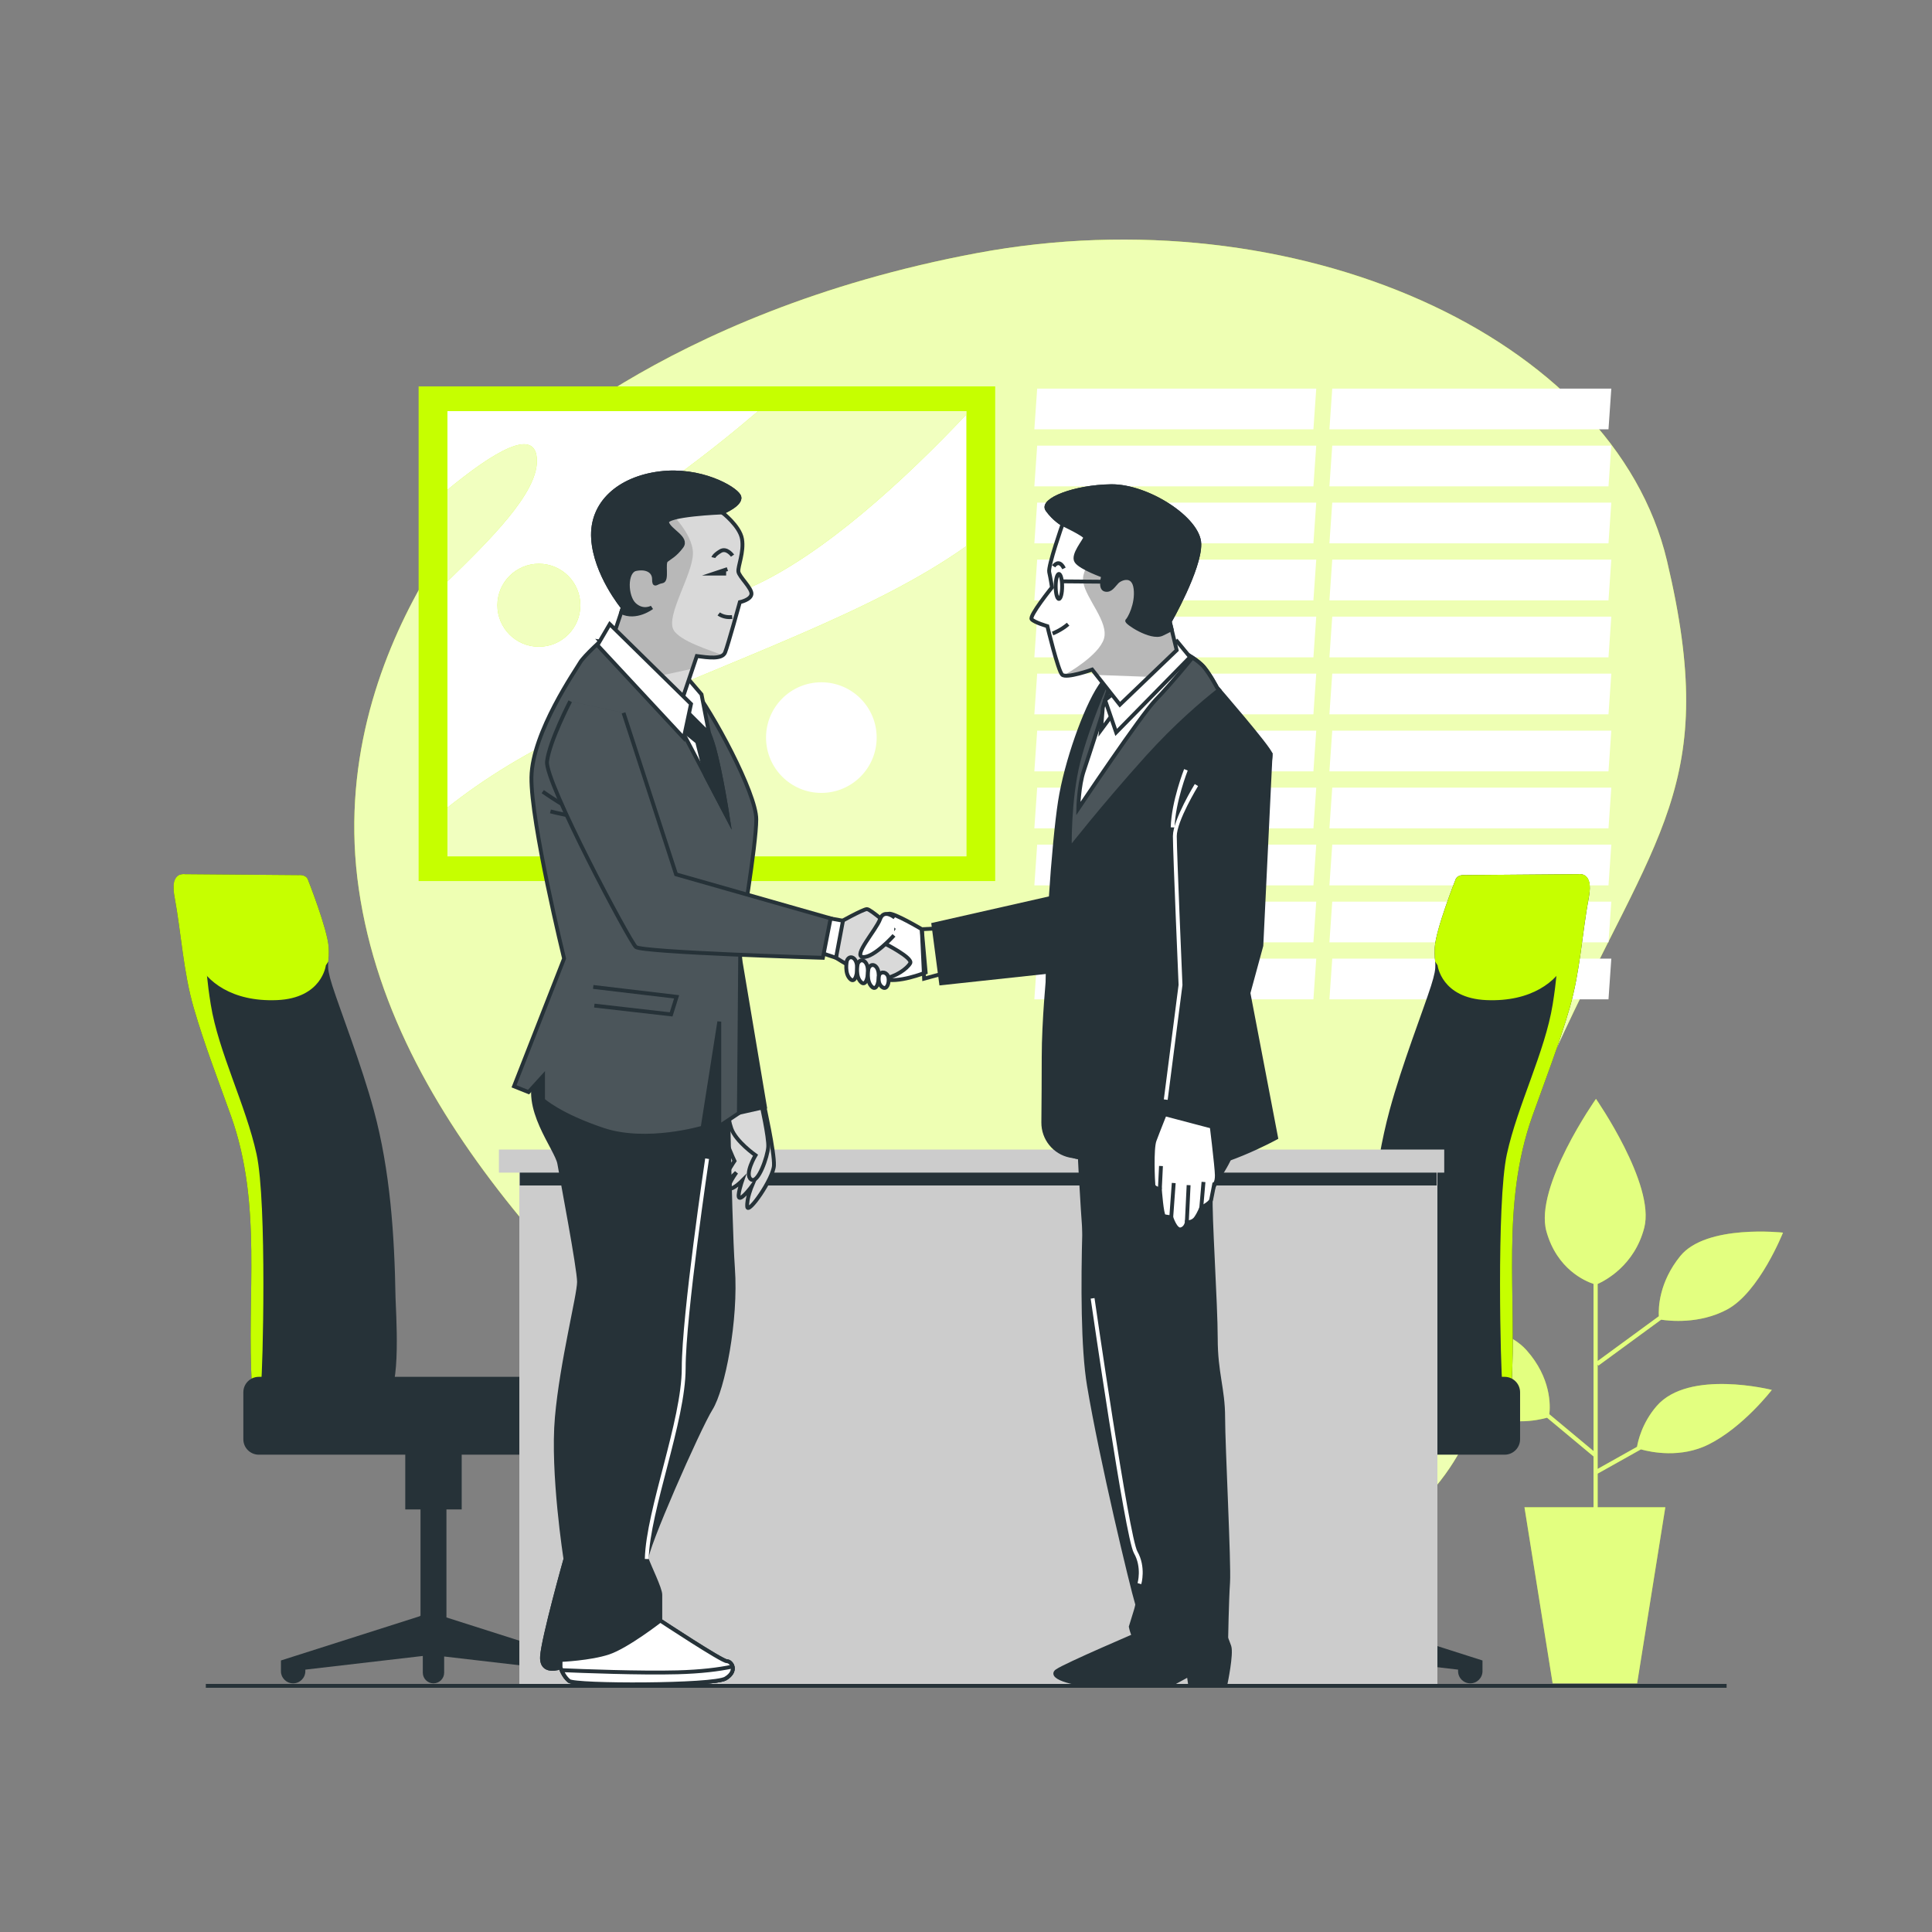<?xml version="1.0" encoding="utf-8"?>
<!-- Generator: Adobe Illustrator 27.5.0, SVG Export Plug-In . SVG Version: 6.00 Build 0)  -->
<svg version="1.1" xmlns="http://www.w3.org/2000/svg" xmlns:xlink="http://www.w3.org/1999/xlink" x="0px" y="0px"
	 viewBox="0 0 500 500" style="enable-background:new 0 0 500 500;" xml:space="preserve">
<rect x="0" y="0" width="500" height="500" fill="#808080" stroke="none"/>
<g id="Background_Simple">
	<g>
		<path style="fill:#C6FF00;" d="M131.916,120.89c0,0-48.27,45.742-39.057,109.201c9.212,63.459,65.692,112.474,110.184,153.25
			s107.551,46.38,153.063,15.167c45.512-31.213,20.841-70.674,46.613-126.946c25.772-56.272,42.495-68.195,28.696-126.426
			c-13.8-58.231-96.385-95.019-178.64-79.625C170.519,80.906,131.916,120.89,131.916,120.89z"/>
		<path style="opacity:0.7;fill:#FFFFFF;" d="M131.916,120.89c0,0-48.27,45.742-39.057,109.201
			c9.212,63.459,65.692,112.474,110.184,153.25s107.551,46.38,153.063,15.167c45.512-31.213,20.841-70.674,46.613-126.946
			c25.772-56.272,42.495-68.195,28.696-126.426c-13.8-58.231-96.385-95.019-178.64-79.625
			C170.519,80.906,131.916,120.89,131.916,120.89z"/>
	</g>
</g>
<g id="Window">
	<g>
		<g>
			<polygon style="fill:#FFFFFF;" points="339.911,111.112 267.689,111.112 268.42,100.575 340.642,100.575 			"/>
			<polygon style="fill:#FFFFFF;" points="339.911,125.864 267.689,125.864 268.42,115.327 340.642,115.327 			"/>
			<polygon style="fill:#FFFFFF;" points="339.911,140.616 267.689,140.616 268.42,130.079 340.642,130.079 			"/>
			<polygon style="fill:#FFFFFF;" points="339.911,155.368 267.689,155.368 268.42,144.831 340.642,144.831 			"/>
			<polygon style="fill:#FFFFFF;" points="339.911,170.12 267.689,170.12 268.42,159.583 340.642,159.583 			"/>
			<polygon style="fill:#FFFFFF;" points="339.911,184.872 267.689,184.872 268.42,174.335 340.642,174.335 			"/>
			<polygon style="fill:#FFFFFF;" points="339.911,199.624 267.689,199.624 268.42,189.087 340.642,189.087 			"/>
			<polygon style="fill:#FFFFFF;" points="339.911,214.376 267.689,214.376 268.42,203.839 340.642,203.839 			"/>
			<polygon style="fill:#FFFFFF;" points="339.911,229.128 267.689,229.128 268.42,218.591 340.642,218.591 			"/>
			<polygon style="fill:#FFFFFF;" points="339.911,243.88 267.689,243.88 268.42,233.343 340.642,233.343 			"/>
			<polygon style="fill:#FFFFFF;" points="339.911,258.632 267.689,258.632 268.42,248.095 340.642,248.095 			"/>
		</g>
		<g>
			<polygon style="fill:#FFFFFF;" points="416.276,111.112 344.053,111.112 344.784,100.575 417.007,100.575 			"/>
			<polygon style="fill:#FFFFFF;" points="416.276,125.864 344.053,125.864 344.784,115.327 417.007,115.327 			"/>
			<polygon style="fill:#FFFFFF;" points="416.276,140.616 344.053,140.616 344.784,130.079 417.007,130.079 			"/>
			<polygon style="fill:#FFFFFF;" points="416.276,155.368 344.053,155.368 344.784,144.831 417.007,144.831 			"/>
			<polygon style="fill:#FFFFFF;" points="416.276,170.12 344.053,170.12 344.784,159.583 417.007,159.583 			"/>
			<polygon style="fill:#FFFFFF;" points="416.276,184.872 344.053,184.872 344.784,174.335 417.007,174.335 			"/>
			<polygon style="fill:#FFFFFF;" points="416.276,199.624 344.053,199.624 344.784,189.087 417.007,189.087 			"/>
			<polygon style="fill:#FFFFFF;" points="416.276,214.376 344.053,214.376 344.784,203.839 417.007,203.839 			"/>
			<polygon style="fill:#FFFFFF;" points="416.276,229.128 344.053,229.128 344.784,218.591 417.007,218.591 			"/>
			<polygon style="fill:#FFFFFF;" points="416.276,243.88 344.053,243.88 344.784,233.343 417.007,233.343 			"/>
			<polygon style="fill:#FFFFFF;" points="416.276,258.632 344.053,258.632 344.784,248.095 417.007,248.095 			"/>
		</g>
	</g>
</g>
<g id="Picture">
	<g>
		<rect x="108.339" y="99.997" style="fill:#C6FF00;" width="149.215" height="128.019"/>
		<g>
			<g>
				<defs>
					<rect id="XMLID_14_" x="115.799" y="106.398" width="134.294" height="115.217"/>
				</defs>
				<use xlink:href="#XMLID_14_"  style="overflow:visible;fill:#FFFFFF;"/>
				<clipPath id="XMLID_00000026870864228800608790000011566767890858551689_">
					<use xlink:href="#XMLID_14_"  style="overflow:visible;"/>
				</clipPath>
				<path style="clip-path:url(#XMLID_00000026870864228800608790000011566767890858551689_);fill:#C6FF00;" d="M250.093,141.332
					c-24.153,17.178-58.744,28.573-98.876,46.488c-14.528,6.486-26.149,13.827-35.418,21.173v12.622h134.294V141.332z"/>
				<path style="clip-path:url(#XMLID_00000026870864228800608790000011566767890858551689_);fill:#C6FF00;" d="M250.093,106.398
					h-53.895c-5.977,5.129-13.089,10.866-21.463,17.007c-30.674,22.494-17.382,44.988,19.427,28.629
					c18.89-8.395,39.92-27.824,55.932-44.758V106.398z"/>
				<g style="clip-path:url(#XMLID_00000026870864228800608790000011566767890858551689_);">
					<path style="fill:#C6FF00;" d="M138.948,119.316c0-9.381-11.688-2.021-23.149,7.445v23.705
						C127.018,139.526,138.948,127.717,138.948,119.316z"/>
				</g>
				<path style="clip-path:url(#XMLID_00000026870864228800608790000011566767890858551689_);fill:#C6FF00;" d="M150.195,156.636
					c0,5.929-4.807,10.736-10.736,10.736c-5.929,0-10.736-4.807-10.736-10.736c0-5.929,4.807-10.736,10.736-10.736
					C145.389,145.9,150.195,150.707,150.195,156.636z"/>
				<path style="opacity:0.75;clip-path:url(#XMLID_00000026870864228800608790000011566767890858551689_);fill:#FFFFFF;" d="
					M250.093,141.332c-24.153,17.178-58.744,28.573-98.876,46.488c-14.528,6.486-26.149,13.827-35.418,21.173v12.622h134.294
					V141.332z"/>
				<path style="opacity:0.75;clip-path:url(#XMLID_00000026870864228800608790000011566767890858551689_);fill:#FFFFFF;" d="
					M250.093,106.398h-53.895c-5.977,5.129-13.089,10.866-21.463,17.007c-30.674,22.494-17.382,44.988,19.427,28.629
					c18.89-8.395,39.92-27.824,55.932-44.758V106.398z"/>
				<g style="opacity:0.75;clip-path:url(#XMLID_00000026870864228800608790000011566767890858551689_);">
					<path style="fill:#FFFFFF;" d="M138.948,119.316c0-9.381-11.688-2.021-23.149,7.445v23.705
						C127.018,139.526,138.948,127.717,138.948,119.316z"/>
				</g>
				<path style="opacity:0.75;clip-path:url(#XMLID_00000026870864228800608790000011566767890858551689_);fill:#FFFFFF;" d="
					M150.195,156.636c0,5.929-4.807,10.736-10.736,10.736c-5.929,0-10.736-4.807-10.736-10.736c0-5.929,4.807-10.736,10.736-10.736
					C145.389,145.9,150.195,150.707,150.195,156.636z"/>
			</g>
			<path style="fill:#FFFFFF;" d="M226.88,190.888c0,7.906-6.409,14.315-14.315,14.315c-7.906,0-14.314-6.409-14.314-14.315
				c0-7.906,6.409-14.314,14.314-14.314C220.471,176.574,226.88,182.983,226.88,190.888z"/>
		</g>
	</g>
</g>
<g id="Plants">
	<g>
		<path style="fill:#C6FF00;" d="M428.741,363.88c-3.852,4.444-4.866,9.267-5.078,10.556l-10.192,5.714v-27.009l0.2,0.273
			l16.232-11.882c2.047,0.321,9.927,1.213,17.108-2.654c8.334-4.488,14.424-19.873,14.424-19.873s-19.873-2.244-26.604,6.09
			c-5.464,6.764-5.648,13.317-5.523,15.545l-15.837,11.592v-19.947c1.905-0.842,9.547-4.772,12.064-14.563
			c2.885-11.219-12.501-33.336-12.501-33.336s-16.027,22.758-12.821,34.297c2.716,9.778,10.015,12.872,12.186,13.591v43.255
			l-11.43-9.525c0.264-2.276,0.466-9.406-5.884-16.55c-7.693-8.654-28.207-8.013-28.207-8.013s8.655,17.309,16.027,23.078
			c6.443,5.042,15.332,2.985,17.472,2.386l12.023,10.019v13.151h-17.869l7.29,45.565h21.871l7.291-45.565h-17.511v-8.698
			l11.195-6.277c2.725,0.756,10.331,2.316,17.536-1.286c8.975-4.488,16.347-14.104,16.347-14.104S437.075,354.264,428.741,363.88z"
			/>
		<path style="opacity:0.5;fill:#FFFFFF;" d="M428.741,363.88c-3.852,4.444-4.866,9.267-5.078,10.556l-10.192,5.714v-27.009
			l0.2,0.273l16.232-11.882c2.047,0.321,9.927,1.213,17.108-2.654c8.334-4.488,14.424-19.873,14.424-19.873
			s-19.873-2.244-26.604,6.09c-5.464,6.764-5.648,13.317-5.523,15.545l-15.837,11.592v-19.947
			c1.905-0.842,9.547-4.772,12.064-14.563c2.885-11.219-12.501-33.336-12.501-33.336s-16.027,22.758-12.821,34.297
			c2.716,9.778,10.015,12.872,12.186,13.591v43.255l-11.43-9.525c0.264-2.276,0.466-9.406-5.884-16.55
			c-7.693-8.654-28.207-8.013-28.207-8.013s8.655,17.309,16.027,23.078c6.443,5.042,15.332,2.985,17.472,2.386l12.023,10.019v13.151
			h-17.869l7.29,45.565h21.871l7.291-45.565h-17.511v-8.698l11.195-6.277c2.725,0.756,10.331,2.316,17.536-1.286
			c8.975-4.488,16.347-14.104,16.347-14.104S437.075,354.264,428.741,363.88z"/>
	</g>
</g>
<g id="Desk">
	<g>
		<g>
			<g>
				<g>
					<path style="fill:#263238;" d="M408.533,226.234l-29.434,0.243c0,0-1.946-0.243-2.432,1.216c0,0-5.108,12.892-5.352,17.514
						c-0.243,4.622,0.973,3.892-0.973,9.973c-1.946,6.081-7.541,20.433-10.704,32.11c-4.25,15.693-5.358,32.349-5.627,48.547
						c-0.043,2.599-1.597,24.965,2.449,24.965c3.358,0,34.326,4.104,34.699-1.866c1.487-23.795-2.81-47.046,5.455-70.188
						c3.21-8.987,6.891-18.48,9.614-27.882c2.734-9.441,3.2-19.173,4.981-28.795C412.425,225.504,408.533,226.234,408.533,226.234z"
						/>
					<path style="fill:#C6FF00;" d="M411.415,229.148c-0.29-3.397-2.882-2.914-2.882-2.914l-29.434,0.243
						c0,0-1.946-0.243-2.432,1.216c0,0-5.108,12.893-5.352,17.514c-0.094,1.787,0.03,2.773,0.105,3.663l0.625,0.958
						c0,0,0.973,8.514,12.649,9c11.676,0.487,18.244-4.865,20.677-9.973c2.433-5.108,3.405-13.379,5.352-18.244
						C410.917,230.124,411.158,229.636,411.415,229.148z"/>
				</g>
				<path style="fill:#C6FF00;" d="M404.592,238.649c-1.974,7.106-0.79,9.08-2.764,21.319c-1.974,12.239-9.08,26.056-11.844,38.69
					c-2.763,12.633-1.579,57.245-1.184,59.219c0.15,0.752,0.186,1.962,0.172,3.172c1.325-0.495,2.128-1.18,2.186-2.111
					c1.487-23.795-2.81-47.046,5.455-70.188c3.21-8.987,6.891-18.48,9.614-27.882c2.734-9.441,3.199-19.173,4.981-28.795
					c0.747-4.036-0.433-5.312-1.455-5.7l-0.029,0.039C409.724,226.411,406.566,231.543,404.592,238.649z"/>
			</g>
			<path style="fill:#263238;" d="M347.742,418.279l-0.197-0.158v-27.477h3.948v-17.371h-14.607v17.371h3.948v27.95l-34.939,11.134
				v2.764c0,1.744,1.414,3.158,3.158,3.158c1.745,0,3.158-1.414,3.158-3.158v-0.395l29.215-3.397v4.187
				c0,1.526,1.237,2.764,2.764,2.764c1.526,0,2.763-1.237,2.763-2.764v-4.324l30.399,3.535v0.395c0,1.744,1.414,3.158,3.158,3.158
				c1.744,0,3.158-1.414,3.158-3.158v-2.764L347.742,418.279z"/>
			<path style="fill:#263238;" d="M389.397,376.473h-86.769c-2.209,0-4-1.791-4-4v-12.148c0-2.209,1.791-4,4-4h86.769
				c2.209,0,4,1.791,4,4v12.148C393.397,374.682,391.607,376.473,389.397,376.473z"/>
		</g>
		<g>
			<g>
				<g>
					<path style="fill:#263238;" d="M47.841,226.234l29.434,0.243c0,0,1.946-0.243,2.433,1.216c0,0,5.108,12.892,5.352,17.514
						c0.243,4.622-0.973,3.892,0.973,9.973c1.946,6.081,7.541,20.433,10.703,32.11c4.25,15.693,5.358,32.349,5.627,48.547
						c0.043,2.599,1.597,24.965-2.449,24.965c-3.358,0-34.326,4.104-34.699-1.866c-1.487-23.795,2.81-47.046-5.455-70.188
						c-3.21-8.987-6.891-18.48-9.614-27.882c-2.734-9.441-3.2-19.173-4.981-28.795C43.949,225.504,47.841,226.234,47.841,226.234z"
						/>
					<path style="fill:#C6FF00;" d="M44.958,229.148c0.29-3.397,2.882-2.914,2.882-2.914l29.434,0.243c0,0,1.946-0.243,2.433,1.216
						c0,0,5.108,12.893,5.352,17.514c0.094,1.787-0.03,2.773-0.105,3.663l-0.625,0.958c0,0-0.973,8.514-12.649,9
						c-11.676,0.487-18.244-4.865-20.677-9.973c-2.433-5.108-3.405-13.379-5.352-18.244
						C45.456,230.124,45.215,229.636,44.958,229.148z"/>
				</g>
				<path style="fill:#C6FF00;" d="M51.781,238.649c1.974,7.106,0.79,9.08,2.764,21.319c1.974,12.239,9.08,26.056,11.844,38.69
					c2.763,12.633,1.579,57.245,1.184,59.219c-0.15,0.752-0.186,1.962-0.173,3.172c-1.325-0.495-2.128-1.18-2.186-2.111
					c-1.487-23.795,2.81-47.046-5.455-70.188c-3.21-8.987-6.891-18.48-9.614-27.882c-2.734-9.441-3.199-19.173-4.981-28.795
					c-0.747-4.036,0.434-5.312,1.456-5.7l0.029,0.039C46.649,226.411,49.807,231.543,51.781,238.649z"/>
			</g>
			<path style="fill:#263238;" d="M108.631,418.279l0.197-0.158v-27.477h-3.948v-17.371h14.607v17.371h-3.948v27.95l34.939,11.134
				v2.764c0,1.744-1.414,3.158-3.158,3.158c-1.744,0-3.158-1.414-3.158-3.158v-0.395l-29.215-3.397v4.187
				c0,1.526-1.237,2.764-2.764,2.764c-1.526,0-2.763-1.237-2.763-2.764v-4.324l-30.399,3.535v0.395c0,1.744-1.414,3.158-3.158,3.158
				c-1.744,0-3.158-1.414-3.158-3.158v-2.764L108.631,418.279z"/>
			<path style="fill:#263238;" d="M66.976,376.473h86.769c2.209,0,4-1.791,4-4v-12.148c0-2.209-1.791-4-4-4H66.976
				c-2.209,0-4,1.791-4,4v12.148C62.976,374.682,64.767,376.473,66.976,376.473z"/>
		</g>
		<g>
			<g>
				<g>
					<g>
						<rect x="134.405" y="299.741" style="fill:#CCCCCC;" width="237.595" height="136.557"/>
					</g>
					<rect x="134.518" y="303.019" style="fill:#263238;" width="237.296" height="3.778"/>
					<rect x="129.115" y="297.502" style="fill:#CCCCCC;" width="244.649" height="5.97"/>
				</g>
			</g>
		</g>
	</g>
</g>
<g id="Characters">
	<g>
		<g>
			<defs>
				<path id="XMLID_7_" d="M197.663,285.643c0,0,2.799,12.512,2.634,15.969c-0.165,3.457-6.75,12.841-6.914,10.701
					c-0.165-2.14,1.152-5.268,1.152-5.268s-2.305,3.128-3.128,2.963c-0.823-0.165,0.658-4.445,0.658-4.445s-2.469,2.469-3.292,1.975
					s1.811-4.116,1.811-4.116s-2.963,3.128-3.128,2.14c-0.165-0.988,2.634-5.103,2.634-5.103s-2.799-5.927-2.963-8.396
					c-0.165-2.469,1.646-4.774,1.646-4.774L197.663,285.643z"/>
			</defs>
			<use xlink:href="#XMLID_7_"  style="overflow:visible;fill:#FFFFFF;"/>
			<clipPath id="XMLID_00000085968035030487759120000005825953955917157543_">
				<use xlink:href="#XMLID_7_"  style="overflow:visible;"/>
			</clipPath>
			<path style="clip-path:url(#XMLID_00000085968035030487759120000005825953955917157543_);fill:#D9D9D9;" d="M197.663,285.643
				c0,0,2.799,12.512,2.634,15.969c-0.165,3.457-6.75,12.841-6.914,10.701c-0.165-2.14,1.152-5.268,1.152-5.268
				s-2.305,3.128-3.128,2.963c-0.823-0.165,0.658-4.445,0.658-4.445s-2.469,2.469-3.292,1.975s1.811-4.116,1.811-4.116
				s-2.963,3.128-3.128,2.14c-0.165-0.988,2.634-5.103,2.634-5.103s-2.799-5.927-2.963-8.396c-0.165-2.469,1.646-4.774,1.646-4.774
				L197.663,285.643z"/>
			
				<use xlink:href="#XMLID_7_"  style="overflow:visible;fill:none;stroke:#263238;strokeLinecap:round;strokeLinejoin:round;stroke-miterlimit:10;"/>
		</g>
		<g>
			<defs>
				<path id="XMLID_6_" d="M197.005,285.643c0,0,1.975,8.725,1.811,11.194c-0.165,2.469-2.634,9.713-4.445,8.396
					c-1.811-1.317,1.152-6.256,1.152-6.256s-5.088-3.566-6.256-6.914c-1.168-3.348-0.494-4.774-0.494-4.774L197.005,285.643z"/>
			</defs>
			<use xlink:href="#XMLID_6_"  style="overflow:visible;fill:#FFFFFF;"/>
			<clipPath id="XMLID_00000183929279628479755660000014336702992131217031_">
				<use xlink:href="#XMLID_6_"  style="overflow:visible;"/>
			</clipPath>
			<path style="clip-path:url(#XMLID_00000183929279628479755660000014336702992131217031_);fill:#D9D9D9;" d="M197.005,285.643
				c0,0,1.975,8.725,1.811,11.194c-0.165,2.469-2.634,9.713-4.445,8.396c-1.811-1.317,1.152-6.256,1.152-6.256
				s-5.088-3.566-6.256-6.914c-1.168-3.348-0.494-4.774-0.494-4.774L197.005,285.643z"/>
			
				<use xlink:href="#XMLID_6_"  style="overflow:visible;fill:none;stroke:#263238;strokeLinecap:round;strokeLinejoin:round;stroke-miterlimit:10;"/>
		</g>
		<polygon style="fill:#263238;stroke:#263238;strokeLinecap:round;strokeLinejoin:round;stroke-miterlimit:10;" points="
			190.968,244.727 197.98,286.484 188.099,288.715 178.218,256.521 		"/>
		<path style="fill:#263238;stroke:#263238;strokeLinecap:round;strokeLinejoin:round;stroke-miterlimit:10;" d="M188.099,265.128
			c0,0,0.638,49.726,1.594,63.113c0.956,13.388-2.55,31.238-5.738,36.338c-3.188,5.1-17.213,36.975-16.575,38.888
			s3.506,7.65,3.506,9.244c0,1.594,0,6.694,0,6.694s15.938,10.519,17.213,10.519c1.275,0,2.869,2.55-0.319,4.462
			c-3.188,1.913-38.888,1.913-40.482,0.638c-1.594-1.275-2.231-3.506-2.231-3.506s-5.1,1.912-4.781-2.869
			c0.319-4.781,6.056-25.182,6.056-25.182s-3.506-22.313-2.231-36.657c1.275-14.344,5.738-31.557,5.738-35.063
			c0-3.506-4.463-26.775-5.1-30.6c-0.637-3.825-9.881-14.663-5.738-23.269c4.144-8.606,7.331-22.313,8.606-23.269
			c1.275-0.956,18.488-1.594,25.5,0C180.13,256.202,187.78,256.202,188.099,265.128z"/>
		<g>
			<defs>
				<path id="XMLID_2_" d="M156.496,164.908c0,0-5.443,4.88-6.382,6.57c-0.938,1.689-12.389,18.02-12.576,29.658
					c-0.188,11.638,8.447,46.927,8.447,46.927l-12.952,33.069l3.754,1.502l3.754-4.13v6.194c0,0,4.317,3.942,15.58,7.696
					c11.262,3.754,25.716-0.563,25.716-0.563l4.317-27.437v27.062l5.068-3.379l0.375-45.082c0,0,4.13-24.214,4.13-30.972
					c0-6.758-11.45-27.969-16.518-34.163s-13.515-11.262-15.955-13.14C160.814,162.844,156.496,164.908,156.496,164.908z"/>
			</defs>
			<use xlink:href="#XMLID_2_"  style="overflow:visible;fill:#263238;"/>
			<clipPath id="XMLID_00000085228567525806760680000009763415006129721230_">
				<use xlink:href="#XMLID_2_"  style="overflow:visible;"/>
			</clipPath>
			<g style="clip-path:url(#XMLID_00000085228567525806760680000009763415006129721230_);">
				<path style="opacity:0.17;fill:#FFFFFF;" d="M156.496,164.908c0,0-5.443,4.88-6.382,6.57
					c-0.938,1.689-12.389,18.02-12.576,29.658c-0.188,11.638,8.447,46.927,8.447,46.927l-12.952,33.069l3.754,1.502l3.754-4.13
					v6.194c0,0,4.317,3.942,15.58,7.696c11.262,3.754,25.716-0.563,25.716-0.563l4.317-27.437v27.062l5.068-3.379l0.375-45.082
					c0,0,4.13-24.214,4.13-30.972c0-6.758-11.45-27.969-16.518-34.163s-13.515-11.262-15.955-13.14
					C160.814,162.844,156.496,164.908,156.496,164.908z"/>
				<path style="fill:none;stroke:#263238;strokeLinecap:round;strokeLinejoin:round;stroke-miterlimit:10;" d="M140.465,204.879
					c0,0,6.815,4.827,11.358,6.531"/>
				<path style="fill:none;stroke:#263238;strokeLinecap:round;strokeLinejoin:round;stroke-miterlimit:10;" d="M142.453,209.99
					c0,0,7.667,1.988,11.642,1.988"/>
				<polyline style="fill:none;stroke:#263238;strokeLinecap:round;strokeLinejoin:round;stroke-miterlimit:10;" points="
					153.527,255.422 175.107,257.978 173.687,262.521 153.811,260.25 				"/>
			</g>
			
				<use xlink:href="#XMLID_2_"  style="overflow:visible;fill:none;stroke:#263238;strokeLinecap:round;strokeLinejoin:round;stroke-miterlimit:10;"/>
		</g>
		<path style="fill:#FFFFFF;stroke:#263238;strokeLinecap:round;strokeLinejoin:round;stroke-miterlimit:10;" d="M155.37,166.035
			l20.836,22.525l12.201,23.276c0,0-2.628-17.269-4.88-21.962c-2.252-4.693-12.389-16.518-13.515-19.146
			C168.885,168.099,155.37,166.035,155.37,166.035z"/>
		<path style="fill:#263238;stroke:#263238;strokeLinecap:round;strokeLinejoin:round;stroke-miterlimit:10;" d="M182.638,200.831
			l5.769,11.005c0,0-1.792-11.768-3.684-18.514l-1.196-3.447c-0.902-1.88-3.072-4.905-5.418-8.024l-3.268-0.654l1.365,7.363
			l4.227,3.448L182.638,200.831z"/>
		<path style="fill:#FFFFFF;stroke:#263238;strokeLinecap:round;strokeLinejoin:round;stroke-miterlimit:10;" d="M177.077,174.486
			l1.079,1.259l3.395,3.96l1.976,10.168l-8.686-8.677C174.84,181.196,175.959,175.977,177.077,174.486z"/>
		<g>
			<g>
				<defs>
					<path id="XMLID_4_" d="M186.905,132.623c0,0,4.567,3.501,5.13,6.88c0.563,3.379-1.126,7.133-0.939,8.447
						c0.188,1.314,3.566,4.317,3.379,5.819c-0.188,1.502-3.003,2.065-3.003,2.065s-3.065,11.14-3.816,13.017
						c-0.751,1.877-4.505,1.314-7.321,0.939l-5.068,15.017l-16.706-19.709l2.628-7.884c0,0-7.133-8.634-7.696-17.832
						c-0.563-9.198,6.758-15.58,17.269-16.894c10.512-1.314,19.334,3.754,20.46,5.819
						C192.349,130.37,186.905,132.623,186.905,132.623z"/>
				</defs>
				<use xlink:href="#XMLID_4_"  style="overflow:visible;fill:#FFFFFF;"/>
				<clipPath id="XMLID_00000024001468704959711590000006408371285061707924_">
					<use xlink:href="#XMLID_4_"  style="overflow:visible;"/>
				</clipPath>
				<path style="clip-path:url(#XMLID_00000024001468704959711590000006408371285061707924_);fill:#D9D9D9;" d="M186.905,132.623
					c0,0,4.567,3.501,5.13,6.88c0.563,3.379-1.126,7.133-0.939,8.447c0.188,1.314,3.566,4.317,3.379,5.819
					c-0.188,1.502-3.003,2.065-3.003,2.065s-3.065,11.14-3.816,13.017c-0.751,1.877-4.505,1.314-7.321,0.939l-5.068,15.017
					l-16.706-19.709l2.628-7.884c0,0-7.133-8.634-7.696-17.832c-0.563-9.198,6.758-15.58,17.269-16.894
					c10.512-1.314,19.334,3.754,20.46,5.819C192.349,130.37,186.905,132.623,186.905,132.623z"/>
				<path style="clip-path:url(#XMLID_00000024001468704959711590000006408371285061707924_);fill:#B8B8B8;" d="M167.434,175.564
					c2.821-0.572,7.544-1.549,11.802-2.517l1.099-3.258c2.348,0.313,5.342,0.751,6.709-0.198
					c-3.206-1.316-11.125-3.634-12.745-6.604c-2.013-3.69,5.033-14.427,5.033-19.795s-6.71-11.407-6.71-11.407
					c-3.236-3.075-9.125-3.962-14.356-4.058c-3.251,2.936-5.063,6.917-4.773,11.654c0.563,9.198,7.696,17.832,7.696,17.832
					l-2.628,7.884L167.434,175.564z"/>
				
					<use xlink:href="#XMLID_4_"  style="overflow:visible;fill:none;stroke:#263238;strokeLinecap:round;strokeLinejoin:round;stroke-miterlimit:10;"/>
			</g>
			<path style="fill:#263238;stroke:#263238;strokeLinecap:round;strokeLinejoin:round;stroke-miterlimit:10;" d="
				M186.905,132.623c0,0,5.444-2.253,4.317-4.317c-1.126-2.065-9.948-7.133-20.46-5.819c-10.512,1.314-17.832,7.696-17.269,16.894
				c0.563,9.198,7.696,17.832,7.696,17.832l-0.399,1.199c3.892,1.895,7.908-1.199,7.908-1.199s-2.252,1.314-4.505-0.751
				c-2.252-2.065-2.44-8.635,0.376-9.198c2.816-0.563,4.693,0.563,4.693,2.628c0,2.065,0.563,0.751,2.065,0.563
				c1.502-0.188,0.188-4.693,1.126-5.443c0.939-0.751,2.253-1.314,3.942-3.567c1.689-2.252-3.191-4.129-3.754-6.194
				C172.076,133.186,186.905,132.623,186.905,132.623z"/>
			<polyline style="fill:none;stroke:#263238;strokeLinecap:round;strokeLinejoin:round;stroke-miterlimit:10;" points="
				188.254,147.281 184.774,148.441 187.923,148.441 			"/>
			<path style="fill:none;stroke:#263238;strokeLinecap:round;strokeLinejoin:round;stroke-miterlimit:10;" d="M189.58,143.801
				c0,0-1.492-2.155-3.149-1.16c-1.657,0.994-1.823,1.657-1.823,1.657"/>
			<path style="fill:none;stroke:#263238;strokeLinecap:round;strokeLinejoin:round;stroke-miterlimit:10;" d="M186.01,158.878
				c0,0,1.337,1.07,3.476,0.802"/>
		</g>
		<polygon style="fill:#FFFFFF;stroke:#263238;strokeLinecap:round;strokeLinejoin:round;stroke-miterlimit:10;" points="
			157.811,161.53 178.834,182.178 176.957,191 154.619,166.973 		"/>
		<path style="fill:#FFFFFF;stroke:#263238;strokeLinecap:round;strokeLinejoin:round;stroke-miterlimit:10;" d="M238.56,240.479
			c0,0-7.399-4.4-8.599-4c-1.2,0.4-12.799,8.799-11.999,10.799s6.999,4.6,10.599,5.999c3.6,1.4,10.999-1.6,10.999-1.6
			L238.56,240.479z"/>
		<g>
			<defs>
				<path id="XMLID_5_" d="M216.962,238.879c0,0,6.399-3.6,7.399-3.6c1,0,6.799,5.199,6.799,5.199l-2.4,3.6c0,0,7.599,3.8,6.799,5.2
					c-0.8,1.4-3.8,3.6-6.999,4c-3.2,0.4-12.199-5.4-12.199-5.4L216.962,238.879z"/>
			</defs>
			<use xlink:href="#XMLID_5_"  style="overflow:visible;fill:#FFFFFF;"/>
			<clipPath id="XMLID_00000062167742532279302770000012394698712777631901_">
				<use xlink:href="#XMLID_5_"  style="overflow:visible;"/>
			</clipPath>
			<path style="clip-path:url(#XMLID_00000062167742532279302770000012394698712777631901_);fill:#D9D9D9;" d="M216.962,238.879
				c0,0,6.399-3.6,7.399-3.6c1,0,6.799,5.199,6.799,5.199l-2.4,3.6c0,0,7.599,3.8,6.799,5.2c-0.8,1.4-3.8,3.6-6.999,4
				c-3.2,0.4-12.199-5.4-12.199-5.4L216.962,238.879z"/>
			
				<use xlink:href="#XMLID_5_"  style="overflow:visible;fill:none;stroke:#263238;strokeLinecap:round;strokeLinejoin:round;stroke-miterlimit:10;"/>
		</g>
		<polygon style="fill:#FFFFFF;stroke:#263238;strokeLinecap:round;strokeLinejoin:round;stroke-miterlimit:10;" points="
			212.563,237.279 218.162,238.279 216.362,247.878 211.563,246.278 		"/>
		<g>
			<defs>
				<path id="XMLID_3_" d="M147.569,181.485c0,0-5.399,10.399-5.999,15.598c-0.6,5.199,21.398,46.595,22.998,47.995
					c1.6,1.4,48.395,2.8,48.395,2.8l2-10.199l-39.996-11.399l-13.599-41.796"/>
			</defs>
			<use xlink:href="#XMLID_3_"  style="overflow:visible;fill:#263238;"/>
			<clipPath id="XMLID_00000033337933663688346990000016428757701262109873_">
				<use xlink:href="#XMLID_3_"  style="overflow:visible;"/>
			</clipPath>
			<path style="opacity:0.17;clip-path:url(#XMLID_00000033337933663688346990000016428757701262109873_);fill:#FFFFFF;" d="
				M147.569,181.485c0,0-5.399,10.399-5.999,15.598c-0.6,5.199,21.398,46.595,22.998,47.995c1.6,1.4,48.395,2.8,48.395,2.8l2-10.199
				l-39.996-11.399l-13.599-41.796"/>
			
				<use xlink:href="#XMLID_3_"  style="overflow:visible;fill:none;stroke:#263238;strokeLinecap:round;strokeLinejoin:round;stroke-miterlimit:10;"/>
		</g>
		<path style="fill:#FFFFFF;stroke:#263238;strokeLinecap:round;strokeLinejoin:round;stroke-miterlimit:10;" d="M231.561,237.479
			c0,0-2.8-2.4-3.8,0.4s-7.199,9.599-4.4,9.799c2.8,0.2,7.999-5.599,7.999-5.599"/>
		<path style="fill:#FFFFFF;stroke:#263238;strokeLinecap:round;strokeLinejoin:round;stroke-miterlimit:10;" d="M219.162,248.678
			c0,0-0.724,3.376,1,4.799c1.204,0.995,1.893-1.802,1.6-3.8C221.458,247.612,219.762,247.078,219.162,248.678z"/>
		<path style="fill:#FFFFFF;stroke:#263238;strokeLinecap:round;strokeLinejoin:round;stroke-miterlimit:10;" d="M221.961,249.478
			c0,0-0.724,3.376,1,4.799c1.204,0.995,1.893-1.802,1.6-3.8C224.258,248.412,222.561,247.878,221.961,249.478z"/>
		<path style="fill:#FFFFFF;stroke:#263238;strokeLinecap:round;strokeLinejoin:round;stroke-miterlimit:10;" d="M224.761,250.678
			c0,0-0.724,3.376,1,4.799c1.204,0.995,1.893-1.802,1.6-3.8C227.058,249.612,225.361,249.078,224.761,250.678z"/>
		<path style="fill:#FFFFFF;stroke:#263238;strokeLinecap:round;strokeLinejoin:round;stroke-miterlimit:10;" d="M227.533,252.308
			c0,0-0.665,2.277,0.919,3.237c1.107,0.671,1.74-1.215,1.471-2.563C229.645,251.589,228.085,251.229,227.533,252.308z"/>
		<polygon style="fill:none;stroke:#263238;strokeLinecap:round;strokeLinejoin:round;stroke-miterlimit:10;" points="
			238.56,240.479 239.16,253.277 243.559,252.077 242.559,240.279 		"/>
		<polygon style="fill:#263238;stroke:#263238;strokeLinecap:round;strokeLinejoin:round;stroke-miterlimit:10;" points="
			241.559,239.279 243.559,254.477 276.956,250.878 277.756,231.08 		"/>
		<path style="fill:none;stroke:#FFFFFF;strokeLinecap:round;strokeLinejoin:round;stroke-miterlimit:10;" d="M182.999,299.872
			c0,0-6.056,40.482-6.056,54.188c0,13.706-9.244,36.657-9.563,49.407"/>
		<g>
			<path style="fill:#FFFFFF;stroke:#263238;strokeLinecap:round;strokeLinejoin:round;stroke-miterlimit:10;" d="
				M147.299,435.023c1.594,1.275,37.294,1.275,40.482-0.638c3.188-1.913,1.594-4.462,0.319-4.462
				c-1.275,0-17.213-10.519-17.213-10.519s-8.606,6.694-13.388,8.288c-4.781,1.594-12.431,1.912-12.431,1.912v1.913
				C145.067,431.517,145.705,433.748,147.299,435.023z"/>
			<path style="fill:#FFFFFF;stroke:#263238;strokeLinecap:round;strokeLinejoin:round;stroke-miterlimit:10;" d="M187.78,434.385
				c1.681-1.008,2.026-2.191,1.796-3.087c-3.556,0.766-8.283,1.332-14.227,1.493c-9.63,0.26-24.779-0.329-30.017-0.554
				c0.32,0.763,0.945,1.968,1.967,2.786C148.892,436.298,184.593,436.298,187.78,434.385z"/>
		</g>
		<path style="fill:#263238;stroke:#263238;strokeLinecap:round;strokeLinejoin:round;stroke-miterlimit:10;" d="M144.141,431.767
			l0.927-2.163l1.275-26.138c0,0-5.738,20.4-6.056,25.182C140.054,432.128,142.687,432.061,144.141,431.767z"/>
		<path style="fill:#263238;stroke:#263238;strokeLinecap:round;strokeLinejoin:round;stroke-miterlimit:10;" d="M281.813,291.903
			c0,0-3.188,47.494,0,66.619c3.188,19.125,11.156,52.276,12.431,56.419s0.956,7.65,0.956,7.65l17.85,2.55
			c0,0-5.419-62.794-5.419-70.126c0-7.331,6.056-62.157,6.056-62.157L281.813,291.903z"/>
		<path style="fill:#263238;stroke:#263238;strokeLinecap:round;strokeLinejoin:round;stroke-miterlimit:10;" d="M295.2,422.592
			c0,0-19.444,8.288-21.675,9.881c-2.231,1.594,4.781,3.825,13.388,3.825c8.606,0,17.213-0.956,17.213-0.956l3.506-1.913
			l0.319,2.231h9.244c0,0,1.594-7.65,0.956-9.563c-0.638-1.913-1.594-3.825-1.594-3.825L295.2,422.592z"/>
		<g>
			<path style="fill:#263238;stroke:#263238;strokeLinecap:round;strokeLinejoin:round;stroke-miterlimit:10;" d="
				M278.944,288.078c0,0,1.594,45.582,5.419,61.838c3.825,16.256,10.519,55.782,10.519,59.926s-0.956,7.013-0.956,7.013
				l-1.275,4.144c0.319,1.594,0.956,2.869,0.956,2.869s8.288,1.913,13.706,1.913s10.026-1.505,10.026-1.505s0.174-9.97,0.493-14.751
				c0.319-4.781-1.275-35.382-1.275-42.713c0-7.331-1.912-11.475-1.912-20.4c0-8.925-1.594-32.832-1.275-36.657
				c0.319-3.825,4.781-7.969,5.738-12.75c0.956-4.781,1.913-9.881,1.913-9.881L278.944,288.078z"/>
			<path style="fill:none;stroke:#FFFFFF;strokeLinecap:round;strokeLinejoin:round;stroke-miterlimit:10;" d="M282.764,336.013
				c0,0,8.909,61.809,11.137,65.707c2.227,3.898,0.98,8.122,0.98,8.122"/>
		</g>
		<path style="fill:#263238;stroke:#263238;strokeLinecap:round;strokeLinejoin:round;stroke-miterlimit:10;" d="M271.294,252.059
			c0,0-1.195,12.192-1.195,21.516c0,5.197-0.049,11.953-0.093,16.916c-0.037,4.163,2.874,7.77,6.952,8.608
			c2.114,0.434,4.396,0.773,6.37,0.773l-7.491-46.379C275.836,253.493,272.489,247.755,271.294,252.059z"/>
		<path style="fill:#263238;stroke:#263238;strokeLinecap:round;strokeLinejoin:round;stroke-miterlimit:10;" d="M306.675,169.023
			c0,0,3.347,1.753,4.941,3.666c1.594,1.912,3.347,5.259,3.347,5.259s13.547,15.619,13.866,17.213
			c0.319,1.594-7.65,51.797-7.65,51.797l9.085,47.494c0,0-14.663,8.128-25.819,8.606c-7.857,0.337-19.666-2.172-25.964-3.686
			c-2.591-0.623-4.489-2.815-4.735-5.469c-0.617-6.672-1.775-19.957-2.452-32.603c-0.785-14.653,1.434-43.669,3.028-53.869
			c1.594-10.2,6.534-24.066,10.359-29.803C288.506,171.892,299.025,165.995,306.675,169.023z"/>
		<g>
			<defs>
				<path id="XMLID_1_" d="M314.963,177.949c0,0-1.753-3.347-3.347-5.259c-1.594-1.913-4.941-3.666-4.941-3.666
					c-6.355-2.516-14.677,1.131-19.51,5.726c-0.631,1.423-5.674,12.921-8.063,22.324c-2.55,10.041-2.231,22.631-2.231,22.631
					s8.447-10.837,19.922-23.588c7.632-8.48,14.766-14.488,18.691-17.564C315.155,178.17,314.963,177.949,314.963,177.949z"/>
			</defs>
			<use xlink:href="#XMLID_1_"  style="overflow:visible;fill:#263238;"/>
			<clipPath id="XMLID_00000022536382586644769500000015644062238336709054_">
				<use xlink:href="#XMLID_1_"  style="overflow:visible;"/>
			</clipPath>
			<path style="opacity:0.17;clip-path:url(#XMLID_00000022536382586644769500000015644062238336709054_);fill:#FFFFFF;" d="
				M314.963,177.949c0,0-1.753-3.347-3.347-5.259c-1.594-1.913-4.941-3.666-4.941-3.666c-6.355-2.516-14.677,1.131-19.51,5.726
				c-0.631,1.423-5.674,12.921-8.063,22.324c-2.55,10.041-2.231,22.631-2.231,22.631s8.447-10.837,19.922-23.588
				c7.632-8.48,14.766-14.488,18.691-17.564C315.155,178.17,314.963,177.949,314.963,177.949z"/>
			
				<use xlink:href="#XMLID_1_"  style="overflow:visible;fill:none;stroke:#263238;strokeLinecap:round;strokeLinejoin:round;stroke-miterlimit:10;"/>
		</g>
		<path style="fill:#FFFFFF;stroke:#263238;strokeLinecap:round;strokeLinejoin:round;stroke-miterlimit:10;" d="M286.116,182.132
			c0,0-4.303,13.507-5.618,17.332c-1.315,3.825-1.434,9.802-1.434,9.802s16.137-24.146,20.081-28.21
			c3.945-4.064,9.085-10.399,9.085-10.399l-3.466-0.956L286.116,182.132z"/>
		<path style="fill:#FFFFFF;stroke:#263238;strokeLinecap:round;strokeLinejoin:round;stroke-miterlimit:10;" d="M287.311,177.231
			c0,0-1.913,5.618-1.913,5.977s-0.478,5.738-0.478,5.738l6.813-9.204L287.311,177.231z"/>
		<polygon style="fill:#FFFFFF;stroke:#263238;strokeLinecap:round;strokeLinejoin:round;stroke-miterlimit:10;" points="
			304.643,165.995 285.996,181.176 288.865,189.543 307.99,170.059 		"/>
		<g>
			<path style="fill:#FFFFFF;stroke:#263238;strokeLinecap:round;strokeLinejoin:round;stroke-miterlimit:10;" d="
				M302.234,286.399c0,0-2.655,6.588-3.442,8.752c-0.787,2.163-0.393,10.62-0.295,11.505s1.672,1.082,1.672,1.082
				s0.492,6.785,1.082,6.982c0.59,0.197,1.868,0.295,1.868,0.295s1.082,3.442,2.458,3.147c1.377-0.295,1.573-1.868,1.573-1.868
				s1.475,0.197,2.36-1.082c0.885-1.278,1.377-2.655,1.377-2.655s2.36-1.18,2.557-2.065c0.197-0.885,0.787-4.032,0.787-4.032
				s0.688-0.197,0.688-2.262s-1.573-14.75-1.573-14.75L302.234,286.399z"/>
			
				<line style="fill:none;stroke:#263238;strokeLinecap:round;strokeLinejoin:round;stroke-miterlimit:10;" x1="300.169" y1="307.738" x2="300.459" y2="301.761"/>
			
				<line style="fill:none;stroke:#263238;strokeLinecap:round;strokeLinejoin:round;stroke-miterlimit:10;" x1="303.119" y1="315.014" x2="303.76" y2="306.163"/>
			
				<line style="fill:none;stroke:#263238;strokeLinecap:round;strokeLinejoin:round;stroke-miterlimit:10;" x1="307.15" y1="316.293" x2="307.612" y2="306.713"/>
			
				<line style="fill:none;stroke:#263238;strokeLinecap:round;strokeLinejoin:round;stroke-miterlimit:10;" x1="310.887" y1="312.556" x2="311.463" y2="305.888"/>
		</g>
		<g>
			<path style="fill:#263238;stroke:#263238;strokeLinecap:round;strokeLinejoin:round;stroke-miterlimit:10;" d="
				M321.657,190.858l7.172,4.303l-2.391,49.566l-12.75,46.857l-12.113-3.188l3.825-36.975l-1.913-37.294
				c0,0,2.709-8.686,8.925-13.467"/>
			<path style="fill:none;stroke:#FFFFFF;strokeLinecap:round;strokeLinejoin:round;stroke-miterlimit:10;" d="M306.914,199.225
				c0,0-3.267,8.288-3.427,14.902"/>
			<path style="fill:none;stroke:#FFFFFF;strokeLinecap:round;strokeLinejoin:round;stroke-miterlimit:10;" d="M309.631,203.174
				c0,0-5.584,9.111-5.584,13.225c0,4.114,1.47,38.5,1.47,38.5l-3.821,29.683"/>
		</g>
		<g>
			<g>
				<defs>
					<path id="XMLID_8_" d="M274.999,135.634c0,0-3.825,10.878-3.467,12.431c0.359,1.554,0.717,3.945,0.717,3.945
						s-5.977,7.411-5.259,8.248c0.717,0.837,4.064,1.793,4.064,1.793s2.749,11.475,3.825,12.551c1.076,1.076,7.77-1.315,7.77-1.315
						l7.172,9.085l14.702-14.105l-1.793-7.411c0,0,7.77-13.627,7.65-20.081c-0.12-6.455-13.388-15.061-22.831-14.942
						c-9.443,0.12-18.288,3.586-16.495,6.096C272.848,134.439,274.999,135.634,274.999,135.634z"/>
				</defs>
				<use xlink:href="#XMLID_8_"  style="overflow:visible;fill:#FFFFFF;"/>
				<clipPath id="XMLID_00000030470420426878380380000007351615824460486057_">
					<use xlink:href="#XMLID_8_"  style="overflow:visible;"/>
				</clipPath>
				<path style="clip-path:url(#XMLID_00000030470420426878380380000007351615824460486057_);fill:#B8B8B8;" d="M305.735,133.304
					c-1.748,0.265-3.537,0.73-5.285,1.5l-14.091,5.704c0,0-6.71,5.704-6.039,10.065c0.671,4.362,6.71,10.401,5.368,14.762
					c-1.342,4.362-9.73,9.059-9.73,9.059l2.631,0.095c2.012-0.472,4.061-1.202,4.061-1.202l1.096,1.388l13.586,0.491l7.192-6.9
					l-1.793-7.411c0,0,7.77-13.627,7.65-20.081C310.337,138.395,308.503,135.723,305.735,133.304z"/>
				
					<use xlink:href="#XMLID_8_"  style="overflow:visible;fill:none;stroke:#263238;strokeLinecap:round;strokeLinejoin:round;stroke-miterlimit:10;"/>
			</g>
			<path style="fill:#263238;stroke:#263238;strokeLinecap:round;strokeLinejoin:round;stroke-miterlimit:10;" d="
				M302.731,160.855c0,0,7.77-13.627,7.65-20.081c-0.12-6.455-13.388-15.061-22.831-14.942c-9.443,0.12-18.288,3.586-16.495,6.096
				c1.793,2.51,3.945,3.706,3.945,3.706s5.857,2.749,5.857,3.466c0,0.717-3.466,4.542-2.271,6.216
				c1.195,1.673,6.933,3.706,6.933,3.706s-0.956,3.227,0.478,3.586c1.434,0.359,2.152-1.076,3.108-2.032
				c0.956-0.956,4.303-2.271,4.781,1.793c0.478,4.064-1.673,7.889-2.152,8.248c-0.478,0.359,6.096,4.781,8.965,3.466
				c0.756-0.346,1.627-0.792,2.508-1.261L302.731,160.855z"/>
			
				<ellipse style="fill:none;stroke:#263238;strokeLinecap:round;strokeLinejoin:round;stroke-miterlimit:10;" cx="274.043" cy="151.771" rx="0.837" ry="3.227"/>
			
				<line style="fill:none;stroke:#263238;strokeLinecap:round;strokeLinejoin:round;stroke-miterlimit:10;" x1="274.999" y1="150.456" x2="289.104" y2="150.576"/>
			<path style="fill:none;stroke:#263238;strokeLinecap:round;strokeLinejoin:round;stroke-miterlimit:10;" d="M272.682,146.569
				c0,0,1.337-2.139,2.674,0.535"/>
			<path style="fill:none;stroke:#263238;strokeLinecap:round;strokeLinejoin:round;stroke-miterlimit:10;" d="M272.415,163.949
				c0,0,2.139-0.802,4.011-2.407"/>
		</g>
	</g>
</g>
<g id="Ground_1_">
	
		<line style="fill:none;stroke:#263238;strokeWidth:2;stroke-miterlimit:10;" x1="53.266" y1="436.298" x2="446.844" y2="436.298"/>
</g>
</svg>
